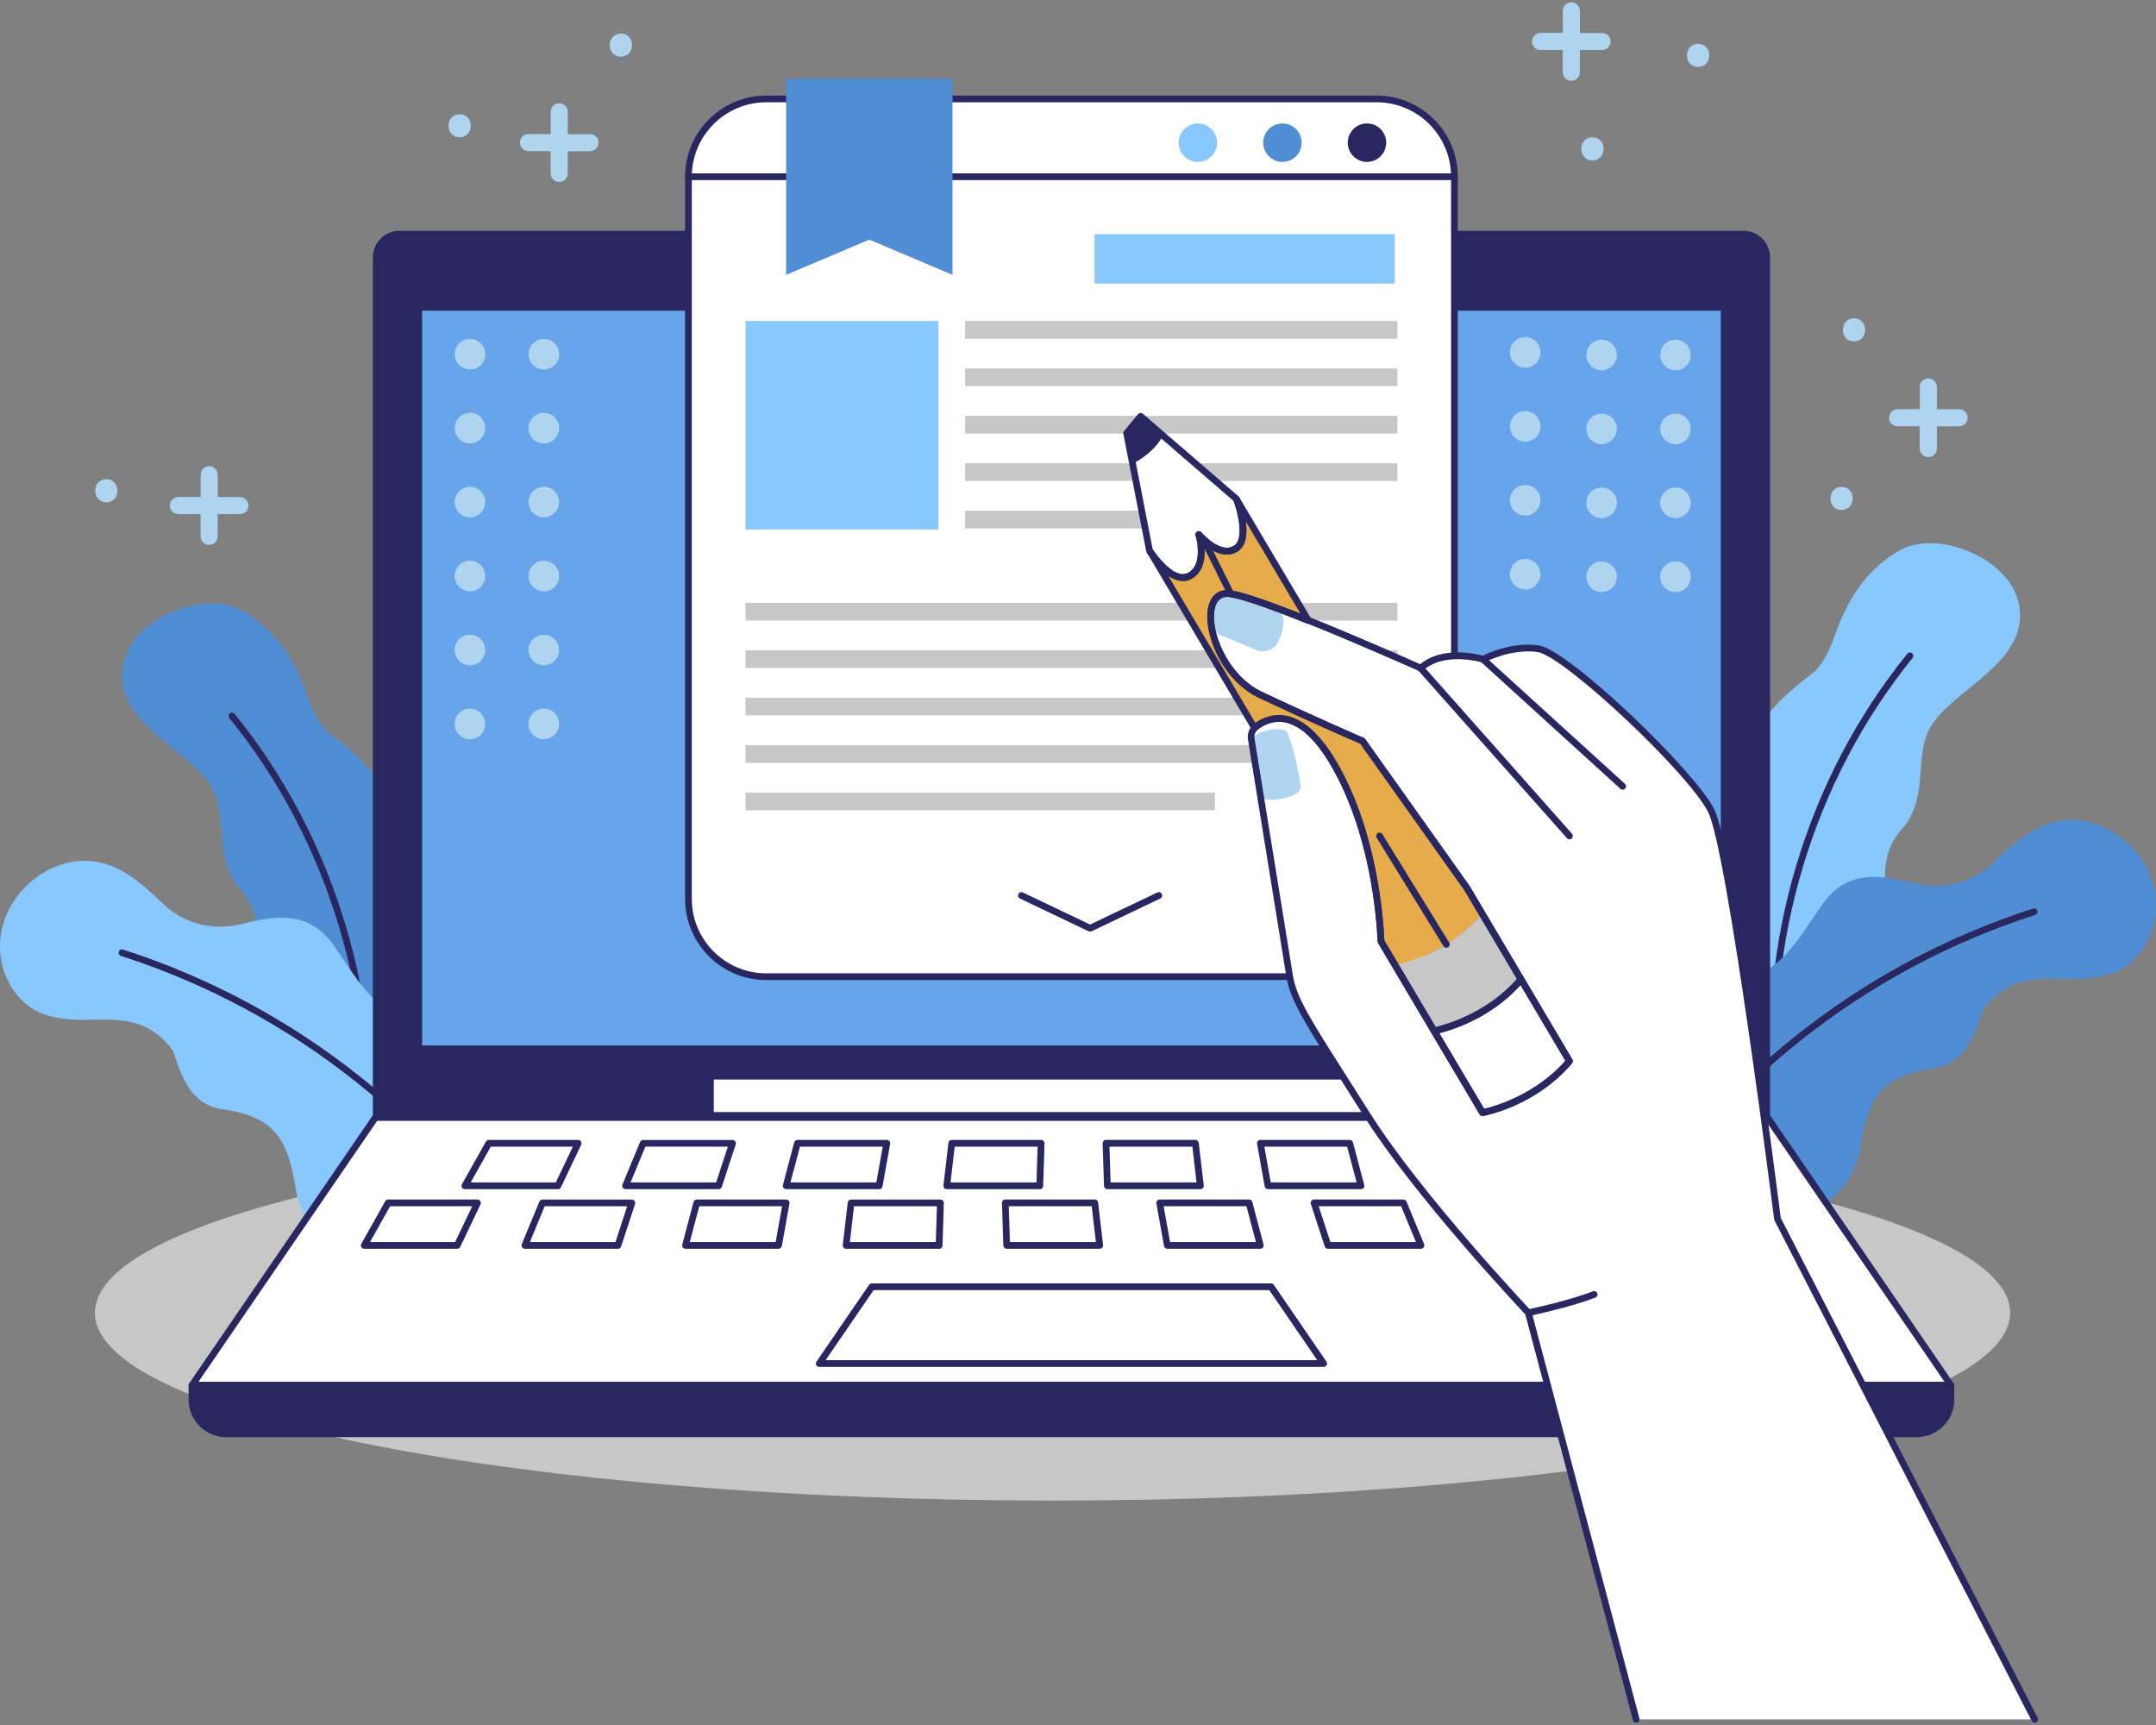 <svg width="480" height="384" viewBox="0 0 480 384" fill="none" xmlns="http://www.w3.org/2000/svg">
<rect x="0" y="0" width="480" height="384" fill="#808080" stroke="none"/>
<g clip-path="url(#clip0_49_1231)">
<path d="M234.332 334.042C352.077 334.042 447.528 315.326 447.528 292.239C447.528 269.152 352.077 250.437 234.332 250.437C116.587 250.437 21.136 269.152 21.136 292.239C21.136 315.326 116.587 334.042 234.332 334.042Z" fill="#C7C7C7"/>
<path d="M414.636 224.944C396.185 239.587 370.598 216.949 376.715 198.423C379.879 188.851 387.383 181.235 388.88 171.104C390.437 160.653 395.376 156.231 403.459 149.913C406.623 147.438 407.89 142.876 409.367 139.163C412.151 132.146 416.303 126.247 422.999 122.484C431.242 117.842 447.468 124.101 449.484 134.492C451.938 147.108 435.573 153.077 430.214 161.172C425.613 168.129 429.954 177.282 423.218 184.818C413.099 196.137 429.146 214.144 414.636 224.934V224.944Z" fill="#88C8FC"/>
<path d="M395.306 246.314C394.927 246.314 394.598 246.025 394.558 245.636C391.285 209.632 402.252 173.14 424.645 145.521C424.905 145.202 425.374 145.152 425.703 145.411C426.022 145.671 426.072 146.14 425.813 146.459C403.669 173.779 392.821 209.882 396.055 245.496C396.095 245.905 395.785 246.274 395.376 246.304C395.356 246.304 395.326 246.304 395.306 246.304V246.314Z" fill="#29275F"/>
<path d="M405.754 201.268C400.775 208.315 396.853 216.21 388.41 217.757C375.657 220.103 360.389 232.27 361.167 248.161C360.948 280.521 410.285 279.862 414.097 255.827C415.893 244.468 418.777 239.517 430.383 237.85C437.339 236.852 439.434 231.003 441.39 224.994C443.206 222.239 445.801 220.113 448.914 218.975C453.335 217.368 458.315 218.067 463.045 217.917C467.216 217.797 471.378 216.929 474.481 214.184C477.425 211.559 479.351 207.836 479.87 203.683C480.369 199.541 479.331 195.209 476.926 191.526C474.651 188.062 471.198 185.238 467.476 183.77C463.255 182.093 458.934 182.123 455.022 183.74C450.491 185.607 446.968 188.991 443.456 192.294C443.436 192.324 443.406 192.344 443.386 192.364C438.865 196.626 432.419 198.154 426.022 196.557C418.398 194.65 411.133 193.672 405.764 201.268H405.754Z" fill="#508DD2"/>
<path d="M360.569 277.506C360.439 277.506 360.309 277.477 360.189 277.397C359.83 277.187 359.72 276.728 359.93 276.369C380.896 241.054 413.818 214.743 452.617 202.266C453.006 202.136 453.435 202.356 453.555 202.745C453.685 203.134 453.465 203.564 453.076 203.683C414.626 216.04 382.004 242.122 361.217 277.117C361.078 277.357 360.828 277.487 360.569 277.487V277.506Z" fill="#29275F"/>
<path d="M62.25 238.329C80.702 252.972 106.289 230.334 100.171 211.808C97.008 202.236 89.504 194.62 88.007 184.489C86.45 174.038 81.51 169.617 73.427 163.298C70.264 160.823 68.996 156.261 67.519 152.548C64.735 145.531 60.584 139.632 53.888 135.869C45.645 131.228 29.419 137.486 27.403 147.877C24.948 160.493 41.314 166.462 46.673 174.557C51.273 181.514 46.932 190.668 53.668 198.204C63.787 209.523 47.741 227.529 62.25 238.319V238.329Z" fill="#508DD2"/>
<path d="M81.58 259.7C81.58 259.7 81.53 259.7 81.51 259.7C81.101 259.66 80.792 259.3 80.832 258.891C84.065 223.277 73.218 187.174 51.074 159.855C50.814 159.535 50.864 159.066 51.184 158.807C51.503 158.547 51.972 158.597 52.231 158.916C74.625 186.535 85.592 223.028 82.319 259.031C82.279 259.42 81.959 259.71 81.57 259.71L81.58 259.7Z" fill="#29275F"/>
<path d="M74.235 210.361C79.215 217.408 83.137 225.303 91.579 226.85C104.333 229.196 119.601 241.364 118.822 257.254C119.042 289.614 69.705 288.955 65.893 264.92C64.096 253.561 61.212 248.61 49.607 246.943C42.651 245.945 40.556 240.096 38.6 234.087C36.783 231.332 34.189 229.206 31.075 228.068C26.654 226.461 21.675 227.16 16.945 227.01C12.773 226.89 8.612 226.022 5.509 223.277C2.565 220.652 0.639 216.929 0.12 212.776C-0.379 208.634 0.649 204.302 3.064 200.619C5.339 197.155 8.792 194.331 12.514 192.863C16.735 191.187 21.056 191.216 24.968 192.833C29.498 194.7 33.021 198.084 36.534 201.388C36.554 201.418 36.584 201.438 36.604 201.457C41.124 205.72 47.571 207.247 53.968 205.65C61.592 203.743 68.856 202.765 74.235 210.361Z" fill="#88C8FC"/>
<path d="M119.431 286.6C119.172 286.6 118.922 286.47 118.782 286.23C98.006 251.235 65.384 225.154 26.924 212.796C26.535 212.667 26.315 212.247 26.445 211.858C26.575 211.469 26.994 211.249 27.383 211.379C66.182 223.856 99.103 250.167 120.07 285.482C120.279 285.841 120.16 286.3 119.81 286.51C119.691 286.58 119.561 286.62 119.431 286.62V286.6Z" fill="#29275F"/>
<path d="M426.741 319.169H50.345C46.144 319.169 42.741 315.766 42.741 311.563V308.359H434.345V311.563C434.345 315.766 430.942 319.169 426.741 319.169Z" fill="#29275F"/>
<path d="M393.49 248.73H83.596L42.741 308.369H434.345L393.49 248.73Z" fill="white"/>
<path d="M388.151 52.124H88.935C86.071 52.124 83.755 54.44 83.755 57.305V248.73H393.33V57.305C393.33 54.44 391.015 52.124 388.151 52.124Z" fill="#29275F"/>
<path d="M383.86 68.414H93.226V233.478H383.86V68.414Z" fill="#67A4E9"/>
<path d="M426.741 319.918H50.345C45.735 319.918 41.992 316.175 41.992 311.563V308.359C41.992 307.95 42.332 307.611 42.741 307.611H434.345C434.754 307.611 435.093 307.95 435.093 308.359V311.563C435.093 316.175 431.351 319.918 426.741 319.918ZM43.489 309.108V311.563C43.489 315.346 46.563 318.421 50.345 318.421H426.741C430.523 318.421 433.597 315.346 433.597 311.563V309.108H43.489Z" fill="#29275F"/>
<path d="M434.345 309.118H42.741C42.462 309.118 42.212 308.968 42.082 308.719C41.953 308.469 41.973 308.18 42.122 307.95L82.977 248.311C83.117 248.111 83.346 247.981 83.596 247.981H393.49C393.74 247.981 393.969 248.101 394.109 248.311L434.964 307.95C435.124 308.18 435.134 308.479 435.004 308.719C434.874 308.968 434.625 309.118 434.345 309.118ZM44.168 307.621H432.928L393.101 249.478H83.995L44.168 307.621Z" fill="#29275F"/>
<path d="M393.331 249.478H83.755C83.346 249.478 83.007 249.139 83.007 248.73V57.305C83.007 54.041 85.662 51.376 88.935 51.376H388.151C391.425 51.376 394.079 54.031 394.079 57.305V248.73C394.079 249.139 393.74 249.478 393.331 249.478ZM84.494 247.981H392.582V57.305C392.582 54.859 390.596 52.873 388.151 52.873H88.935C86.49 52.873 84.504 54.859 84.504 57.305V247.981H84.494Z" fill="#29275F"/>
<path d="M383.86 234.227H93.226C92.817 234.227 92.477 233.887 92.477 233.478V68.414C92.477 68.005 92.817 67.665 93.226 67.665H383.86C384.269 67.665 384.609 68.005 384.609 68.414V233.478C384.609 233.887 384.269 234.227 383.86 234.227ZM93.974 232.729H383.112V69.163H93.974V232.729Z" fill="#29275F"/>
<path d="M318.157 240.315H158.919V247.552H318.157V240.315Z" fill="white"/>
<path d="M225.041 60.09C225.041 62.785 222.856 64.971 220.161 64.971C217.467 64.971 215.281 62.785 215.281 60.09C215.281 57.395 217.467 55.209 220.161 55.209C222.856 55.209 225.041 57.395 225.041 60.09Z" fill="#67A4E9"/>
<path d="M294.696 304.287H182.39C182.111 304.287 181.861 304.137 181.731 303.888C181.602 303.638 181.622 303.349 181.771 303.119L193.487 286.021C193.627 285.821 193.856 285.691 194.106 285.691H282.98C283.23 285.691 283.459 285.811 283.599 286.021L295.315 303.119C295.474 303.349 295.484 303.648 295.355 303.888C295.225 304.137 294.975 304.287 294.696 304.287ZM183.807 302.79H293.269L282.581 287.189H194.495L183.807 302.79Z" fill="#29275F"/>
<path d="M124.211 264.72H103.504C103.235 264.72 102.995 264.58 102.856 264.351C102.726 264.121 102.716 263.842 102.856 263.602L108.175 254.14C108.304 253.9 108.554 253.76 108.823 253.76H128.722C128.981 253.76 129.221 253.89 129.351 254.11C129.49 254.329 129.5 254.599 129.39 254.829L124.89 264.291C124.77 264.55 124.501 264.72 124.211 264.72ZM104.782 263.223H123.742L127.534 255.258H109.262L104.792 263.223H104.782Z" fill="#29275F"/>
<path d="M159.977 264.72H139.27C139.02 264.72 138.791 264.6 138.651 264.391C138.511 264.181 138.481 263.922 138.581 263.692L142.493 254.23C142.613 253.95 142.882 253.77 143.182 253.77H163.08C163.32 253.77 163.549 253.89 163.689 254.08C163.829 254.28 163.869 254.529 163.799 254.749L160.695 264.211C160.595 264.521 160.306 264.73 159.987 264.73L159.977 264.72ZM140.387 263.223H159.438L162.042 255.258H143.681L140.387 263.223Z" fill="#29275F"/>
<path d="M195.732 264.72H175.025C174.796 264.72 174.576 264.61 174.437 264.431C174.297 264.251 174.247 264.011 174.307 263.782L176.812 254.319C176.901 253.99 177.191 253.76 177.54 253.76H197.439C197.658 253.76 197.868 253.86 198.017 254.03C198.157 254.2 198.217 254.429 198.177 254.639L196.481 264.101C196.421 264.461 196.111 264.72 195.742 264.72H195.732ZM175.993 263.223H195.104L196.531 255.258H178.099L175.983 263.223H175.993Z" fill="#29275F"/>
<path d="M231.488 264.72H210.781C210.571 264.72 210.362 264.63 210.222 264.471C210.082 264.311 210.013 264.101 210.042 263.882L211.15 254.419C211.19 254.04 211.509 253.76 211.899 253.76H231.797C231.997 253.76 232.196 253.84 232.336 253.99C232.476 254.14 232.556 254.329 232.546 254.539L232.246 264.001C232.236 264.411 231.907 264.73 231.498 264.73L231.488 264.72ZM211.619 263.223H230.759L231.009 255.258H212.547L211.619 263.223Z" fill="#29275F"/>
<path d="M267.243 264.72H246.536C246.127 264.72 245.798 264.401 245.788 263.992L245.489 254.529C245.489 254.329 245.558 254.13 245.698 253.98C245.838 253.83 246.027 253.75 246.237 253.75H266.136C266.515 253.75 266.834 254.04 266.884 254.409L267.992 263.872C268.012 264.081 267.952 264.301 267.812 264.461C267.672 264.62 267.463 264.71 267.253 264.71L267.243 264.72ZM247.255 263.223H266.395L265.467 255.258H247.005L247.255 263.223Z" fill="#29275F"/>
<path d="M303.009 264.72H282.302C281.943 264.72 281.633 264.461 281.564 264.101L279.867 254.639C279.827 254.419 279.887 254.2 280.027 254.03C280.166 253.86 280.376 253.76 280.606 253.76H300.504C300.843 253.76 301.143 253.99 301.223 254.319L303.727 263.782C303.787 264.011 303.737 264.251 303.598 264.431C303.458 264.61 303.238 264.72 303.009 264.72ZM282.921 263.223H302.031L299.915 255.258H281.484L282.911 263.223H282.921Z" fill="#29275F"/>
<path d="M338.764 264.72H318.057C317.738 264.72 317.449 264.511 317.349 264.201L314.245 254.739C314.175 254.509 314.205 254.26 314.355 254.07C314.495 253.88 314.724 253.76 314.964 253.76H334.862C335.162 253.76 335.441 253.94 335.551 254.22L339.463 263.682C339.563 263.912 339.533 264.181 339.393 264.381C339.253 264.59 339.024 264.71 338.774 264.71L338.764 264.72ZM318.596 263.223H337.647L334.353 255.258H315.992L318.596 263.223Z" fill="#29275F"/>
<path d="M374.52 264.72H353.813C353.524 264.72 353.264 264.55 353.134 264.291L348.634 254.828C348.524 254.599 348.544 254.319 348.674 254.11C348.813 253.89 349.053 253.76 349.302 253.76H369.201C369.47 253.76 369.72 253.91 369.85 254.14L375.168 263.602C375.298 263.832 375.298 264.121 375.168 264.351C375.039 264.58 374.789 264.72 374.52 264.72ZM354.282 263.223H373.242L368.772 255.258H350.5L354.292 263.223H354.282Z" fill="#29275F"/>
<path d="M101.798 277.986H81.091C80.822 277.986 80.582 277.846 80.442 277.616C80.313 277.387 80.303 277.107 80.442 276.868L85.761 267.405C85.891 267.166 86.141 267.026 86.41 267.026H106.308C106.568 267.026 106.807 267.156 106.937 267.375C107.077 267.595 107.087 267.864 106.977 268.094L102.476 277.556C102.357 277.816 102.087 277.986 101.798 277.986ZM82.368 276.488H101.329L105.121 268.523H86.849L82.378 276.488H82.368Z" fill="#29275F"/>
<path d="M137.563 277.986H116.857C116.607 277.986 116.378 277.866 116.238 277.656C116.098 277.447 116.078 277.187 116.168 276.957L120.08 267.495C120.2 267.216 120.469 267.036 120.768 267.036H140.667C140.906 267.036 141.136 267.156 141.276 267.345C141.415 267.545 141.455 267.794 141.385 268.014L138.282 277.477C138.182 277.786 137.893 277.996 137.573 277.996L137.563 277.986ZM117.974 276.488H137.025L139.629 268.523H121.267L117.974 276.488Z" fill="#29275F"/>
<path d="M173.319 277.986H152.612C152.383 277.986 152.163 277.876 152.023 277.696C151.884 277.516 151.834 277.277 151.894 277.047L154.398 267.585C154.488 267.255 154.778 267.026 155.127 267.026H175.025C175.245 267.026 175.454 267.126 175.604 267.295C175.744 267.465 175.804 267.695 175.764 267.904L174.067 277.367C174.007 277.726 173.698 277.986 173.329 277.986H173.319ZM153.58 276.488H172.69L174.117 268.523H155.686L153.57 276.488H153.58Z" fill="#29275F"/>
<path d="M209.074 277.986H188.368C188.158 277.986 187.948 277.896 187.809 277.736C187.669 277.576 187.599 277.367 187.629 277.157L188.737 267.695C188.777 267.315 189.096 267.036 189.485 267.036H209.384C209.583 267.036 209.783 267.116 209.923 267.265C210.062 267.415 210.142 267.605 210.132 267.814L209.833 277.277C209.823 277.686 209.494 278.006 209.084 278.006L209.074 277.986ZM189.206 276.488H208.346L208.595 268.523H190.134L189.206 276.488Z" fill="#29275F"/>
<path d="M244.83 277.986H224.123C223.714 277.986 223.385 277.666 223.375 277.257L223.075 267.794C223.075 267.595 223.145 267.395 223.285 267.245C223.424 267.096 223.624 267.016 223.824 267.016H243.722C244.101 267.016 244.421 267.305 244.471 267.675L245.578 277.137C245.598 277.347 245.538 277.566 245.399 277.726C245.259 277.886 245.049 277.976 244.84 277.976L244.83 277.986ZM224.842 276.488H243.982L243.054 268.523H224.592L224.842 276.488Z" fill="#29275F"/>
<path d="M280.595 277.986H259.888C259.529 277.986 259.22 277.726 259.15 277.367L257.454 267.904C257.414 267.685 257.474 267.465 257.613 267.295C257.753 267.126 257.963 267.026 258.192 267.026H278.091C278.43 267.026 278.729 267.255 278.809 267.585L281.314 277.047C281.374 277.267 281.324 277.506 281.184 277.696C281.044 277.876 280.825 277.986 280.595 277.986ZM260.507 276.488H279.617L277.502 268.523H259.07L260.497 276.488H260.507Z" fill="#29275F"/>
<path d="M316.351 277.986H295.644C295.324 277.986 295.035 277.776 294.935 277.467L291.832 268.004C291.762 267.775 291.792 267.525 291.942 267.335C292.081 267.146 292.311 267.026 292.55 267.026H312.449C312.748 267.026 313.028 267.206 313.137 267.485L317.049 276.947C317.149 277.177 317.119 277.447 316.979 277.646C316.84 277.856 316.61 277.976 316.361 277.976L316.351 277.986ZM296.183 276.488H315.233L311.94 268.523H293.578L296.193 276.488H296.183Z" fill="#29275F"/>
<path d="M352.106 277.986H331.399C331.11 277.986 330.851 277.816 330.721 277.556L326.22 268.094C326.11 267.864 326.13 267.595 326.26 267.375C326.4 267.156 326.639 267.026 326.889 267.026H346.787C347.057 267.026 347.306 267.176 347.436 267.405L352.745 276.868C352.875 277.097 352.875 277.387 352.745 277.616C352.615 277.846 352.366 277.986 352.096 277.986H352.106ZM331.868 276.488H350.829L346.358 268.523H328.086L331.878 276.488H331.868Z" fill="#29275F"/>
<path d="M387.134 277.986H366.427C366.137 277.986 365.878 277.816 365.748 277.556L361.248 268.094C361.138 267.864 361.158 267.595 361.287 267.375C361.427 267.156 361.667 267.026 361.916 267.026H381.815C382.084 267.026 382.334 267.176 382.463 267.405L387.782 276.868C387.912 277.097 387.912 277.387 387.782 277.616C387.653 277.846 387.403 277.986 387.134 277.986ZM366.896 276.488H385.856L381.386 268.523H363.114L366.906 276.488H366.896Z" fill="#29275F"/>
<path d="M306.502 22.02H170.585C161.022 22.02 153.271 29.774 153.271 39.338V200.1C153.271 209.664 161.022 217.418 170.585 217.418H306.502C316.064 217.418 323.815 209.664 323.815 200.1V39.338C323.815 29.774 316.064 22.02 306.502 22.02Z" fill="white"/>
<path d="M270.975 31.762C270.975 34.128 269.059 36.044 266.694 36.044C264.329 36.044 262.413 34.128 262.413 31.762C262.413 29.396 264.329 27.48 266.694 27.48C269.059 27.48 270.975 29.396 270.975 31.762Z" fill="#88C8FC"/>
<path d="M289.796 31.762C289.796 34.128 287.88 36.044 285.515 36.044C283.15 36.044 281.234 34.128 281.234 31.762C281.234 29.396 283.15 27.48 285.515 27.48C287.88 27.48 289.796 29.396 289.796 31.762Z" fill="#508DD2"/>
<path d="M308.617 31.762C308.617 34.128 306.701 36.044 304.336 36.044C301.971 36.044 300.055 34.128 300.055 31.762C300.055 29.396 301.971 27.48 304.336 27.48C306.701 27.48 308.617 29.396 308.617 31.762Z" fill="#29275F"/>
<path d="M306.501 218.167H170.585C160.625 218.167 152.522 210.062 152.522 200.1V39.338C152.522 29.377 160.625 21.271 170.585 21.271H306.491C316.451 21.271 324.554 29.377 324.554 39.338V200.1C324.554 210.062 316.451 218.167 306.491 218.167H306.501ZM170.585 22.769C161.444 22.769 154.019 30.205 154.019 39.338V200.1C154.019 209.243 161.454 216.669 170.585 216.669H306.491C315.632 216.669 323.057 209.233 323.057 200.1V39.338C323.057 30.195 315.622 22.769 306.491 22.769H170.585Z" fill="#29275F"/>
<path d="M323.815 40.087H153.271C152.862 40.087 152.522 39.747 152.522 39.338C152.522 38.929 152.862 38.589 153.271 38.589H323.815C324.225 38.589 324.564 38.929 324.564 39.338C324.564 39.747 324.225 40.087 323.815 40.087Z" fill="#29275F"/>
<path d="M212.058 61.188L193.537 53.342L175.015 61.188V17.498H212.058V61.188Z" fill="#508DD2"/>
<path d="M208.935 71.458H165.974V117.872H208.935V71.458Z" fill="#88C8FC"/>
<path d="M311.112 71.458H214.862V75.401H311.112V71.458Z" fill="#C7C7C7"/>
<path d="M311.112 82.019H214.862V85.962H311.112V82.019Z" fill="#C7C7C7"/>
<path d="M311.112 92.569H214.862V96.512H311.112V92.569Z" fill="#C7C7C7"/>
<path d="M311.112 103.13H214.862V107.072H311.112V103.13Z" fill="#C7C7C7"/>
<path d="M270.486 113.69H214.862V117.633H270.486V113.69Z" fill="#C7C7C7"/>
<path d="M311.122 134.192H165.974V138.135H311.122V134.192Z" fill="#C7C7C7"/>
<path d="M311.122 144.753H165.974V148.695H311.122V144.753Z" fill="#C7C7C7"/>
<path d="M311.122 155.313H165.974V159.256H311.122V155.313Z" fill="#C7C7C7"/>
<path d="M311.122 165.873H165.974V169.816H311.122V165.873Z" fill="#C7C7C7"/>
<path d="M270.496 176.434H165.974V180.377H270.496V176.434Z" fill="#C7C7C7"/>
<path d="M310.523 52.124H243.692V63.144H310.523V52.124Z" fill="#88C8FC"/>
<path d="M242.684 207.386C242.574 207.386 242.465 207.366 242.365 207.317L227.077 200.02C226.708 199.84 226.548 199.391 226.727 199.022C226.907 198.653 227.356 198.493 227.725 198.673L242.694 205.809L257.663 198.673C258.042 198.493 258.481 198.653 258.661 199.022C258.841 199.391 258.681 199.84 258.312 200.02L243.024 207.317C242.924 207.366 242.814 207.386 242.704 207.386H242.684Z" fill="#29275F"/>
<path d="M452.996 382.751H364.281L340.271 292.239C340.271 292.239 315.862 266.447 304.256 248.001C292.63 229.535 288.14 223.407 287.142 217.378C286.264 211.988 279.927 172.86 278.58 164.536C278.42 163.638 278.709 162.719 279.328 162.07C279.428 161.941 279.548 161.841 279.687 161.731C282.482 159.615 289.297 156.81 297.051 170.175C305.973 185.587 307.27 205.031 307.469 209.552L310.633 214.893L319.275 229.476L330.082 247.692C330.082 247.692 341.578 245.566 349.442 236.213L338.654 217.997L330.013 203.414L326.62 197.674L326.58 197.625L303.368 164.955C303.368 164.955 291.942 160.004 280.685 154.694C269.429 149.384 265.826 130.918 274.029 132.176C277.143 132.655 284.008 135.17 291.323 138.115C303.238 142.886 316.341 148.755 316.341 148.755C321.47 144.074 330.202 146.769 330.202 146.769C330.202 146.769 336.329 143.525 342.457 144.423C348.574 145.331 376.585 171.713 380.986 180.446C385.407 189.18 395.756 271.348 395.756 271.348L453.016 382.751H452.996Z" fill="white"/>
<path d="M285.745 138.903C285.555 140.321 285.156 141.978 284.278 143.345C283.32 144.832 281.414 145.391 279.787 144.713L271.854 141.449C270.317 140.81 269.389 139.233 269.579 137.596C269.728 136.278 270.098 134.761 270.926 133.503C271.844 132.096 273.62 131.537 275.207 132.096L283.3 134.921C284.957 135.5 285.974 137.167 285.745 138.903Z" fill="#AFD4EF"/>
<path d="M289.058 176.264C286.942 177.991 283.659 178.091 281.913 178.011C281.224 177.981 280.665 177.472 280.546 176.793L278.69 165.334C278.61 164.805 278.819 164.266 279.238 163.937C281.454 162.22 284.138 162.22 285.455 162.36C285.964 162.41 286.423 162.709 286.643 163.178C288.07 166.243 289.218 172.711 289.577 174.907C289.657 175.426 289.457 175.945 289.058 176.274V176.264Z" fill="#AFD4EF"/>
<path d="M329.993 203.424C322.119 212.776 310.623 214.903 310.623 214.903L307.46 209.562C307.27 205.041 305.973 185.587 297.041 170.185C289.297 156.81 282.482 159.625 279.678 161.741C279.538 161.841 279.418 161.951 279.318 162.08L256.077 122.833C256.466 123.402 257.484 124.859 258.821 126.147L259.04 126.367C259.42 126.716 259.809 127.055 260.218 127.335C260.338 127.435 260.468 127.515 260.597 127.604C260.827 127.764 261.066 127.904 261.306 128.024C261.475 128.113 261.645 128.193 261.815 128.253C261.984 128.313 262.154 128.383 262.334 128.433C262.493 128.473 262.653 128.513 262.823 128.533H262.853C263.022 128.563 263.192 128.573 263.362 128.573C263.91 128.573 264.459 128.433 264.998 128.123C267.084 126.896 267.513 124.49 267.433 122.464C267.433 122.404 267.433 122.334 267.423 122.274C267.413 121.895 267.383 121.546 267.333 121.226C267.333 121.166 267.323 121.106 267.323 121.057C267.293 120.897 267.273 120.757 267.263 120.627C267.253 120.617 267.253 120.597 267.253 120.597C267.114 119.729 266.914 119.12 266.894 119C266.924 119.03 266.974 119.08 267.034 119.16C267.074 119.2 267.114 119.24 267.154 119.29C267.203 119.34 267.253 119.41 267.313 119.459C267.503 119.649 267.752 119.889 268.042 120.148C268.162 120.278 268.291 120.378 268.421 120.488C268.581 120.617 268.73 120.757 268.9 120.877C268.94 120.917 268.99 120.957 269.03 120.977C269.219 121.136 269.419 121.276 269.628 121.406C269.678 121.446 269.728 121.486 269.788 121.526C270.127 121.735 270.487 121.945 270.846 122.105C271.036 122.194 271.225 122.284 271.415 122.354C271.604 122.434 271.804 122.484 271.994 122.534C272.173 122.594 272.373 122.634 272.562 122.654C273.091 122.733 273.61 122.713 274.129 122.574C274.289 122.534 274.438 122.484 274.598 122.414C274.758 122.354 274.917 122.254 275.077 122.164C275.506 121.905 275.826 121.566 276.075 121.156C276.135 121.067 276.195 120.977 276.245 120.867C276.334 120.657 276.414 120.468 276.474 120.258C276.504 120.208 276.514 120.168 276.514 120.118C276.574 119.949 276.614 119.769 276.644 119.589C276.684 119.38 276.704 119.17 276.724 118.97C276.734 118.94 276.734 118.911 276.734 118.871C276.774 118.431 276.774 117.972 276.744 117.493C276.734 117.313 276.714 117.134 276.704 116.964C276.654 116.385 276.574 115.796 276.454 115.237C276.424 115.048 276.394 114.858 276.334 114.678C276.285 114.419 276.235 114.159 276.165 113.91C276.105 113.65 276.035 113.401 275.975 113.171C275.676 112.093 275.396 111.315 275.317 111.125L291.313 138.115C283.989 135.17 277.123 132.655 274.019 132.176C265.816 130.918 269.419 149.384 280.675 154.694C291.932 160.004 303.358 164.955 303.358 164.955L326.57 197.625L326.61 197.674L330.003 203.414L329.993 203.424Z" fill="#E6AC4B"/>
<path d="M338.635 217.997C330.761 227.369 319.265 229.476 319.265 229.476L310.623 214.893C310.623 214.893 322.119 212.766 329.993 203.414L338.635 217.997Z" fill="#C7C7C7"/>
<path d="M349.422 236.213C341.558 245.566 330.062 247.692 330.062 247.692L319.255 229.476C319.255 229.476 330.751 227.359 338.625 217.997L349.412 236.213H349.422Z" fill="white"/>
<path d="M276.724 117.473C276.753 117.952 276.753 118.401 276.714 118.851C276.714 118.891 276.714 118.93 276.704 118.95C276.694 119.16 276.664 119.37 276.624 119.569C276.614 119.619 276.594 119.689 276.584 119.739C276.574 119.799 276.574 119.859 276.544 119.909C276.534 119.969 276.514 120.038 276.494 120.098C276.484 120.148 276.464 120.188 276.454 120.238C276.394 120.448 276.314 120.637 276.225 120.837C276.175 120.957 276.125 121.047 276.055 121.136C275.805 121.556 275.486 121.885 275.057 122.144C274.897 122.234 274.738 122.324 274.578 122.394C274.418 122.454 274.269 122.514 274.109 122.554C273.59 122.693 273.071 122.713 272.542 122.634C272.363 122.604 272.163 122.574 271.973 122.514C271.784 122.464 271.584 122.414 271.395 122.334C271.205 122.274 271.015 122.174 270.826 122.085C270.467 121.915 270.097 121.705 269.768 121.506C269.718 121.466 269.668 121.426 269.608 121.386C269.399 121.256 269.209 121.116 269.01 120.957C268.97 120.927 268.92 120.897 268.88 120.857C268.71 120.737 268.561 120.597 268.401 120.468C268.271 120.368 268.141 120.248 268.022 120.128C267.732 119.869 267.493 119.639 267.293 119.439C267.243 119.38 267.193 119.31 267.134 119.27C267.094 119.22 267.054 119.18 267.014 119.14C266.944 119.06 266.894 119.01 266.874 118.98C266.904 119.1 267.094 119.709 267.233 120.577C267.233 120.577 267.233 120.587 267.243 120.607C267.253 120.737 267.283 120.877 267.303 121.037C267.303 121.086 267.313 121.136 267.313 121.206C267.363 121.526 267.393 121.885 267.403 122.254C267.413 122.314 267.413 122.384 267.413 122.444C267.493 124.48 267.064 126.876 264.978 128.103C264.449 128.413 263.89 128.553 263.341 128.553C263.172 128.553 263.002 128.543 262.832 128.513H262.803C262.633 128.483 262.463 128.453 262.314 128.413C262.134 128.363 261.964 128.293 261.795 128.233C261.625 128.173 261.455 128.093 261.286 128.004C261.036 127.884 260.807 127.744 260.577 127.584C260.447 127.495 260.318 127.415 260.198 127.315C259.779 127.025 259.4 126.696 259.02 126.347L258.801 126.127C257.464 124.829 256.446 123.382 256.057 122.813C255.957 122.644 255.887 122.554 255.887 122.554L252.135 103.259C254.26 102.102 257.394 99.986 258.871 96.931L275.257 111.065C275.257 111.065 275.257 111.075 275.267 111.105C275.346 111.295 275.626 112.073 275.925 113.151C275.985 113.381 276.055 113.63 276.115 113.89C276.175 114.139 276.235 114.399 276.284 114.658C276.334 114.838 276.374 115.018 276.404 115.217C276.524 115.776 276.594 116.355 276.654 116.944C276.664 117.124 276.684 117.303 276.694 117.473H276.724Z" fill="white"/>
<path d="M258.891 96.941C257.414 99.986 254.28 102.112 252.155 103.27L250.818 96.402L253.931 92.659L258.891 96.951V96.941Z" fill="#29275F"/>
<path d="M364.271 383.5C363.942 383.5 363.642 383.28 363.553 382.941L339.593 292.608C337.637 290.532 314.694 265.998 303.618 248.39C301.602 245.186 299.795 242.342 298.189 239.816C290.455 227.649 287.252 222.618 286.403 217.488C285.525 212.098 279.188 172.97 277.841 164.636C277.652 163.518 278.001 162.36 278.789 161.531C278.889 161.402 279.049 161.252 279.248 161.102C280.775 159.954 283.27 158.707 286.423 159.346C290.345 160.144 294.137 163.648 297.69 169.786C306.422 184.858 307.939 203.623 308.198 209.323L330.432 246.833C332.667 246.304 341.858 243.739 348.504 236.123L325.951 198.044L302.849 165.544C301.302 164.875 290.684 160.234 280.336 155.353C271.584 151.221 267.513 139.902 269.139 134.581C269.868 132.196 271.684 131.038 274.109 131.417C276.883 131.846 282.761 133.853 291.573 137.396C302.161 141.628 313.806 146.789 316.181 147.857C321.091 143.804 328.506 145.521 330.102 145.95C331.39 145.322 336.908 142.846 342.536 143.665C349.352 144.673 377.364 171.633 381.625 180.097C386.006 188.751 395.835 266.227 396.454 271.118L453.655 382.402C453.845 382.771 453.695 383.22 453.336 383.41C452.966 383.6 452.517 383.45 452.328 383.091L395.067 271.687C395.027 271.607 394.997 271.528 394.987 271.438C394.887 270.619 384.599 189.3 380.288 180.776C375.857 171.992 348.175 146.02 342.317 145.152C336.499 144.303 330.581 147.388 330.521 147.418C330.342 147.507 330.142 147.527 329.953 147.468C329.873 147.438 321.56 144.962 316.81 149.284C316.59 149.484 316.271 149.534 316.002 149.414C315.872 149.354 302.779 143.495 291.014 138.784C282.432 135.34 276.504 133.294 273.879 132.895C272.193 132.635 271.075 133.344 270.566 135.021C269.079 139.882 273.151 150.312 280.975 154.005C292.092 159.256 303.528 164.206 303.637 164.256C303.767 164.306 303.867 164.396 303.947 164.506L327.158 197.175C327.158 197.175 327.218 197.265 327.228 197.275L350.051 235.814C350.21 236.083 350.181 236.433 349.981 236.672C342.037 246.125 330.671 248.321 330.192 248.41C329.883 248.47 329.573 248.331 329.414 248.061L306.801 209.922C306.741 209.812 306.701 209.692 306.701 209.572C306.472 204.192 305.045 185.487 296.383 170.535C293.05 164.785 289.597 161.511 286.114 160.813C283.509 160.284 281.414 161.332 280.126 162.31C280.017 162.39 279.947 162.45 279.897 162.52C279.398 163.049 279.188 163.727 279.298 164.386C280.645 172.731 286.982 211.848 287.86 217.238C288.659 222.069 291.812 227.02 299.436 239.008C301.043 241.533 302.849 244.378 304.875 247.582C316.311 265.758 340.561 291.451 340.8 291.71C340.89 291.8 340.95 291.91 340.98 292.03L364.99 382.542C365.099 382.941 364.86 383.35 364.461 383.46C364.401 383.48 364.331 383.49 364.271 383.49V383.5Z" fill="#29275F"/>
<path d="M319.265 230.224C319.006 230.224 318.756 230.084 318.616 229.855L306.811 209.932C306.751 209.822 306.711 209.702 306.711 209.582C306.482 204.202 305.055 185.497 296.393 170.545C293.06 164.795 289.607 161.522 286.124 160.823C283.52 160.294 281.424 161.342 280.137 162.32C280.027 162.4 279.957 162.46 279.907 162.53C279.747 162.719 279.508 162.819 279.268 162.809C279.019 162.789 278.799 162.659 278.68 162.44L255.438 123.193C255.229 122.843 255.338 122.394 255.678 122.174C256.017 121.955 256.466 122.055 256.695 122.384C257.165 123.073 258.132 124.41 259.34 125.588L259.569 125.818C259.979 126.197 260.318 126.476 260.647 126.706C260.777 126.816 260.847 126.856 260.907 126.906L261.026 126.986C261.216 127.115 261.416 127.235 261.635 127.335C261.805 127.425 261.945 127.495 262.094 127.545C262.244 127.604 262.394 127.664 262.553 127.704C262.653 127.724 262.783 127.764 262.913 127.784C262.932 127.784 262.962 127.784 262.972 127.784C263.541 127.874 264.1 127.764 264.619 127.465C266.086 126.596 266.774 124.919 266.685 122.474C266.685 122.434 266.675 122.314 266.675 122.274C266.665 121.935 266.645 121.616 266.595 121.316C266.595 121.276 266.595 121.236 266.595 121.196C266.595 121.166 266.595 121.136 266.595 121.116C266.575 120.977 266.555 120.867 266.545 120.777C266.545 120.757 266.535 120.727 266.525 120.707C266.415 120.058 266.285 119.569 266.216 119.33C266.196 119.24 266.176 119.18 266.166 119.15C266.096 118.821 266.246 118.491 266.545 118.332C266.834 118.172 267.204 118.232 267.433 118.461C267.473 118.501 267.533 118.571 267.613 118.661C267.623 118.671 267.663 118.701 267.693 118.751C267.772 118.831 267.842 118.911 267.892 118.97C268.022 119.1 268.261 119.32 268.531 119.569C268.671 119.719 268.77 119.799 268.87 119.879L269.01 119.999C269.11 120.078 269.199 120.168 269.299 120.238C269.339 120.268 269.369 120.288 269.399 120.328C269.639 120.518 269.808 120.637 269.988 120.757L270.197 120.907C270.517 121.096 270.836 121.276 271.125 121.406L271.225 121.446C271.355 121.506 271.485 121.576 271.624 121.616C271.824 121.695 271.994 121.735 272.153 121.785C272.343 121.845 272.463 121.875 272.592 121.885C273.111 121.955 273.52 121.935 273.91 121.835C274.049 121.805 274.169 121.765 274.289 121.715C274.419 121.665 274.548 121.586 274.678 121.516C274.977 121.336 275.217 121.086 275.407 120.767C275.456 120.687 275.486 120.637 275.516 120.587C275.516 120.567 275.526 120.547 275.536 120.538C275.616 120.378 275.676 120.208 275.736 120.038C275.736 120.018 275.786 119.859 275.796 119.849C275.796 119.809 275.816 119.749 275.836 119.699C275.836 119.669 275.846 119.619 275.846 119.619L275.866 119.519L275.885 119.42C275.915 119.28 275.935 119.1 275.945 118.93C275.945 118.891 275.945 118.851 275.965 118.811C275.995 118.382 275.995 117.992 275.965 117.543L275.925 117.024C275.876 116.435 275.796 115.886 275.696 115.397C275.666 115.187 275.636 115.038 275.596 114.888C275.536 114.589 275.486 114.339 275.426 114.109C275.357 113.85 275.297 113.61 275.237 113.381C274.957 112.353 274.678 111.594 274.598 111.414C274.449 111.055 274.608 110.636 274.957 110.466C275.307 110.296 275.736 110.416 275.935 110.756L291.932 137.746C292.092 138.025 292.062 138.374 291.852 138.614C291.643 138.854 291.303 138.943 291.004 138.824C282.422 135.38 276.504 133.344 273.87 132.935C272.183 132.675 271.066 133.384 270.557 135.061C269.07 139.922 273.141 150.352 280.965 154.045C292.082 159.296 303.518 164.246 303.628 164.296C303.757 164.346 303.857 164.436 303.937 164.546L327.149 197.215C327.149 197.215 327.209 197.305 327.219 197.315L339.253 217.638C339.413 217.907 339.383 218.256 339.184 218.506C331.22 227.968 319.854 230.154 319.375 230.244C319.325 230.244 319.285 230.254 319.235 230.254L319.265 230.224ZM308.198 209.343L319.634 228.637C321.87 228.108 331.061 225.553 337.717 217.927L325.951 198.074L302.849 165.574C301.303 164.905 290.685 160.264 280.336 155.383C271.584 151.251 267.513 139.932 269.14 134.611C269.868 132.226 271.684 131.068 274.109 131.447C276.664 131.847 281.853 133.573 289.527 136.608L277.323 116.026C277.362 116.295 277.392 116.595 277.422 116.894L277.462 117.433C277.492 117.992 277.492 118.481 277.452 118.93C277.452 118.93 277.452 119.01 277.432 119.1C277.412 119.31 277.392 119.519 277.352 119.729C277.352 119.729 277.332 119.829 277.323 119.839C277.303 119.939 277.283 120.038 277.253 120.138C277.233 120.208 277.223 120.278 277.193 120.348C277.193 120.368 277.183 120.398 277.183 120.398C277.093 120.687 277.013 120.897 276.923 121.106C276.913 121.136 276.903 121.176 276.883 121.206C276.814 121.346 276.744 121.466 276.654 121.596C276.365 122.085 275.955 122.494 275.436 122.813C275.247 122.923 275.037 123.033 274.858 123.113C274.668 123.193 274.478 123.252 274.289 123.302C273.72 123.462 273.101 123.492 272.433 123.392C272.223 123.382 271.964 123.322 271.714 123.242C271.545 123.203 271.325 123.143 271.105 123.053C270.956 123.003 270.776 122.923 270.587 122.833C270.157 122.634 269.798 122.434 269.359 122.164L269.15 122.015C268.97 121.905 268.75 121.745 268.531 121.566C268.521 121.566 268.461 121.516 268.401 121.456C268.291 121.376 268.192 121.296 268.082 121.206C268.122 121.496 268.152 121.815 268.162 122.204C268.172 122.294 268.172 122.384 268.172 122.474C268.281 125.438 267.313 127.634 265.367 128.782C264.559 129.251 263.671 129.421 262.783 129.301C262.753 129.301 262.733 129.301 262.713 129.301C262.523 129.271 262.324 129.231 262.154 129.181C261.925 129.122 261.735 129.042 261.545 128.972C261.346 128.892 261.156 128.802 260.957 128.702C260.747 128.603 260.498 128.453 260.188 128.253L260.128 128.213L279.518 160.963C281.055 159.875 283.45 158.797 286.424 159.395C290.345 160.194 294.137 163.697 297.69 169.836C306.422 184.908 307.939 203.673 308.198 209.373V209.343Z" fill="#29275F"/>
<path d="M330.073 248.45C329.813 248.45 329.564 248.311 329.424 248.081L318.617 229.865C318.497 229.655 318.477 229.396 318.577 229.176C318.676 228.956 318.886 228.797 319.125 228.747C319.235 228.727 330.452 226.561 338.056 217.518C338.216 217.328 338.445 217.228 338.695 217.258C338.934 217.278 339.154 217.418 339.273 217.627L350.061 235.844C350.221 236.113 350.191 236.463 349.991 236.702C342.048 246.155 330.681 248.351 330.202 248.44C330.152 248.44 330.113 248.45 330.063 248.45H330.073ZM320.433 229.985L330.432 246.853C332.667 246.324 341.858 243.759 348.504 236.143L338.515 219.274C331.929 226.601 323.377 229.256 320.433 229.985Z" fill="#29275F"/>
<path d="M263.361 129.321C263.172 129.321 262.982 129.311 262.783 129.281C262.753 129.281 262.733 129.281 262.713 129.281C262.523 129.251 262.324 129.211 262.154 129.161C261.924 129.102 261.735 129.022 261.545 128.952C261.346 128.872 261.156 128.782 260.956 128.682C260.747 128.583 260.497 128.433 260.188 128.233L260.078 128.163C259.959 128.083 259.839 128.004 259.729 127.904C259.41 127.694 259.02 127.375 258.541 126.926L258.302 126.686C257.005 125.428 255.967 124.001 255.468 123.262C255.368 123.103 255.308 123.023 255.308 123.013C255.248 122.923 255.208 122.823 255.188 122.723L250.099 96.562C250.059 96.342 250.119 96.113 250.259 95.943L253.372 92.2C253.502 92.04 253.682 91.951 253.891 91.93C254.091 91.921 254.29 91.98 254.44 92.11L275.786 110.536C275.905 110.636 275.985 110.766 276.025 110.915C276.165 111.275 276.424 112.023 276.694 112.991C276.763 113.231 276.823 113.481 276.893 113.75C276.963 114 277.013 114.279 277.073 114.549C277.123 114.708 277.163 114.918 277.193 115.147C277.292 115.637 277.382 116.245 277.442 116.904L277.482 117.443C277.482 117.443 277.482 117.453 277.482 117.463C277.512 118.012 277.512 118.491 277.472 118.94C277.472 118.94 277.472 119.02 277.452 119.11C277.432 119.32 277.412 119.529 277.372 119.739C277.372 119.739 277.352 119.839 277.342 119.849C277.322 119.949 277.302 120.048 277.272 120.148C277.252 120.218 277.243 120.288 277.213 120.358C277.213 120.378 277.203 120.408 277.203 120.408C277.113 120.697 277.033 120.907 276.943 121.116C276.933 121.146 276.923 121.186 276.903 121.216C276.833 121.356 276.764 121.476 276.674 121.606C276.384 122.095 275.975 122.504 275.456 122.823C275.267 122.933 275.057 123.043 274.877 123.123C274.688 123.203 274.498 123.262 274.309 123.312C273.74 123.472 273.121 123.502 272.452 123.402C272.243 123.372 272.023 123.332 271.794 123.272C271.554 123.213 271.345 123.153 271.125 123.063C270.976 123.013 270.796 122.933 270.606 122.843C270.177 122.644 269.818 122.444 269.379 122.174L269.169 122.025C268.99 121.915 268.77 121.755 268.551 121.576C268.541 121.576 268.481 121.526 268.421 121.466C268.311 121.386 268.211 121.306 268.102 121.216C268.141 121.506 268.171 121.825 268.181 122.214C268.191 122.304 268.191 122.394 268.191 122.484C268.301 125.448 267.333 127.644 265.387 128.792C264.759 129.161 264.08 129.351 263.371 129.351L263.361 129.321ZM262.902 127.784C262.902 127.784 262.952 127.784 262.962 127.784C263.531 127.874 264.09 127.764 264.609 127.465C266.076 126.596 266.764 124.919 266.675 122.474C266.675 122.434 266.665 122.314 266.665 122.274C266.655 121.935 266.635 121.615 266.585 121.316C266.585 121.276 266.585 121.236 266.585 121.196C266.585 121.166 266.585 121.136 266.585 121.116C266.565 120.977 266.545 120.867 266.535 120.777C266.535 120.757 266.525 120.727 266.515 120.707C266.405 120.058 266.275 119.569 266.206 119.33C266.186 119.24 266.166 119.18 266.156 119.15C266.086 118.821 266.235 118.491 266.535 118.332C266.824 118.172 267.193 118.232 267.423 118.461C267.463 118.501 267.523 118.571 267.603 118.661C267.613 118.671 267.652 118.701 267.682 118.751C267.762 118.831 267.832 118.911 267.882 118.97C268.012 119.1 268.251 119.32 268.521 119.569C268.64 119.689 268.75 119.789 268.86 119.879L269 119.998C269.099 120.078 269.189 120.168 269.289 120.238C269.329 120.268 269.359 120.288 269.389 120.328C269.628 120.518 269.798 120.637 269.978 120.757L270.187 120.907C270.507 121.096 270.826 121.276 271.115 121.406L271.215 121.446C271.345 121.506 271.475 121.576 271.614 121.615C271.814 121.695 271.983 121.735 272.143 121.785C272.323 121.835 272.482 121.865 272.642 121.885C273.111 121.955 273.52 121.935 273.909 121.825C274.049 121.795 274.169 121.755 274.289 121.705C274.418 121.655 274.548 121.576 274.678 121.506C274.977 121.326 275.217 121.076 275.406 120.757C275.456 120.677 275.486 120.627 275.516 120.577C275.516 120.557 275.526 120.537 275.536 120.528C275.616 120.368 275.676 120.198 275.736 120.028C275.736 120.008 275.786 119.849 275.796 119.839C275.796 119.799 275.815 119.739 275.835 119.689C275.835 119.659 275.845 119.609 275.845 119.609L275.865 119.509L275.885 119.41C275.915 119.27 275.935 119.09 275.945 118.92C275.945 118.881 275.945 118.841 275.965 118.801C275.995 118.371 275.995 117.982 275.965 117.533L275.925 117.014C275.875 116.425 275.796 115.876 275.696 115.387C275.666 115.177 275.636 115.028 275.596 114.878C275.536 114.579 275.486 114.329 275.426 114.099C275.356 113.84 275.297 113.6 275.237 113.371C274.997 112.502 274.758 111.824 274.648 111.524L254.021 93.717L251.626 96.602L256.625 122.264C256.625 122.264 256.685 122.354 256.725 122.424C257.174 123.093 258.152 124.43 259.36 125.598L259.589 125.828C259.998 126.207 260.338 126.486 260.667 126.716C260.797 126.826 260.867 126.866 260.927 126.916L261.046 126.996C261.236 127.125 261.435 127.245 261.655 127.345C261.825 127.435 261.964 127.505 262.114 127.554C262.264 127.614 262.413 127.674 262.573 127.714C262.673 127.734 262.803 127.774 262.932 127.794L262.902 127.784Z" fill="#29275F"/>
<path d="M273.999 132.925C273.72 132.925 273.46 132.775 273.33 132.505L267.343 120.468C267.163 120.098 267.313 119.649 267.682 119.459C268.051 119.27 268.501 119.43 268.69 119.799L274.678 131.837C274.857 132.206 274.708 132.655 274.338 132.845C274.229 132.895 274.119 132.925 274.009 132.925H273.999Z" fill="#29275F"/>
<path d="M322.009 210.98C321.76 210.98 321.51 210.85 321.37 210.62L306.491 186.485C306.272 186.136 306.382 185.677 306.741 185.457C307.09 185.238 307.549 185.347 307.769 185.707L322.648 209.842C322.867 210.191 322.757 210.65 322.398 210.87C322.278 210.95 322.139 210.98 322.009 210.98Z" fill="#29275F"/>
<path d="M349.422 186.845C349.212 186.845 349.013 186.765 348.863 186.595L315.752 149.254C315.483 148.945 315.503 148.476 315.812 148.196C316.121 147.927 316.59 147.947 316.87 148.256L349.981 185.597C350.25 185.906 350.23 186.375 349.921 186.655C349.781 186.785 349.602 186.845 349.422 186.845Z" fill="#29275F"/>
<path d="M361.257 175.795C361.078 175.795 360.898 175.735 360.759 175.595L329.673 147.318C329.364 147.038 329.344 146.569 329.623 146.26C329.903 145.95 330.372 145.93 330.681 146.21L361.766 174.487C362.076 174.767 362.096 175.236 361.816 175.546C361.667 175.705 361.467 175.795 361.267 175.795H361.257Z" fill="#29275F"/>
<path d="M340.261 292.988C339.912 292.988 339.603 292.748 339.533 292.389C339.453 291.98 339.703 291.59 340.112 291.501C340.202 291.481 349.233 289.574 354.641 287.458C355.031 287.308 355.46 287.498 355.609 287.877C355.759 288.267 355.569 288.696 355.19 288.845C349.672 291.001 340.8 292.878 340.431 292.958C340.381 292.968 340.331 292.978 340.271 292.978L340.261 292.988Z" fill="#29275F"/>
<path d="M104.632 82.249C106.512 82.249 108.035 80.725 108.035 78.845C108.035 76.965 106.512 75.441 104.632 75.441C102.753 75.441 101.229 76.965 101.229 78.845C101.229 80.725 102.753 82.249 104.632 82.249Z" fill="#AFD4EF"/>
<path d="M121.088 82.249C119.202 82.249 117.685 80.721 117.685 78.845C117.685 76.968 119.212 75.441 121.088 75.441C122.964 75.441 124.491 76.968 124.491 78.845C124.491 80.721 122.964 82.249 121.088 82.249Z" fill="#AFD4EF"/>
<path d="M104.632 98.708C106.512 98.708 108.035 97.184 108.035 95.304C108.035 93.424 106.512 91.901 104.632 91.901C102.753 91.901 101.229 93.424 101.229 95.304C101.229 97.184 102.753 98.708 104.632 98.708Z" fill="#AFD4EF"/>
<path d="M104.632 115.167C106.512 115.167 108.035 113.644 108.035 111.764C108.035 109.884 106.512 108.36 104.632 108.36C102.753 108.36 101.229 109.884 101.229 111.764C101.229 113.644 102.753 115.167 104.632 115.167Z" fill="#AFD4EF"/>
<path d="M104.632 131.637C106.512 131.637 108.035 130.113 108.035 128.233C108.035 126.353 106.512 124.83 104.632 124.83C102.753 124.83 101.229 126.353 101.229 128.233C101.229 130.113 102.753 131.637 104.632 131.637Z" fill="#AFD4EF"/>
<path d="M101.219 144.693C101.219 142.806 102.746 141.289 104.622 141.289C106.498 141.289 108.025 142.816 108.025 144.693C108.025 146.569 106.498 148.096 104.622 148.096C102.746 148.096 101.219 146.569 101.219 144.693Z" fill="#AFD4EF"/>
<path d="M121.088 98.718C119.202 98.718 117.685 97.191 117.685 95.314C117.685 93.438 119.212 91.911 121.088 91.911C122.964 91.911 124.491 93.438 124.491 95.314C124.491 97.191 122.964 98.718 121.088 98.718Z" fill="#AFD4EF"/>
<path d="M117.675 111.764C117.675 109.877 119.202 108.36 121.078 108.36C122.954 108.36 124.481 109.887 124.481 111.764C124.481 113.64 122.954 115.167 121.078 115.167C119.202 115.167 117.675 113.64 117.675 111.764Z" fill="#AFD4EF"/>
<path d="M117.675 128.233C117.675 126.347 119.202 124.83 121.078 124.83C122.954 124.83 124.481 126.357 124.481 128.233C124.481 130.11 122.954 131.637 121.078 131.637C119.202 131.637 117.675 130.11 117.675 128.233Z" fill="#AFD4EF"/>
<path d="M117.675 144.693C117.675 142.806 119.202 141.289 121.078 141.289C122.954 141.289 124.481 142.816 124.481 144.693C124.481 146.569 122.954 148.096 121.078 148.096C119.202 148.096 117.675 146.569 117.675 144.693Z" fill="#AFD4EF"/>
<path d="M104.632 164.556C106.512 164.556 108.035 163.032 108.035 161.152C108.035 159.272 106.512 157.749 104.632 157.749C102.753 157.749 101.229 159.272 101.229 161.152C101.229 163.032 102.753 164.556 104.632 164.556Z" fill="#AFD4EF"/>
<path d="M117.675 161.152C117.675 159.266 119.202 157.749 121.078 157.749C122.954 157.749 124.481 159.276 124.481 161.152C124.481 163.029 122.954 164.556 121.078 164.556C119.202 164.556 117.675 163.029 117.675 161.152Z" fill="#AFD4EF"/>
<path d="M356.567 82.418C354.681 82.418 353.164 80.891 353.164 79.014C353.164 77.138 354.691 75.611 356.567 75.611C358.443 75.611 359.97 77.138 359.97 79.014C359.97 80.891 358.443 82.418 356.567 82.418Z" fill="#AFD4EF"/>
<path d="M373.023 82.418C371.137 82.418 369.62 80.891 369.62 79.014C369.62 77.138 371.147 75.611 373.023 75.611C374.899 75.611 376.426 77.138 376.426 79.014C376.426 80.891 374.899 82.418 373.023 82.418Z" fill="#AFD4EF"/>
<path d="M356.567 98.878C358.446 98.878 359.97 97.354 359.97 95.474C359.97 93.594 358.446 92.07 356.567 92.07C354.688 92.07 353.164 93.594 353.164 95.474C353.164 97.354 354.688 98.878 356.567 98.878Z" fill="#AFD4EF"/>
<path d="M356.567 115.337C358.446 115.337 359.97 113.813 359.97 111.933C359.97 110.054 358.446 108.53 356.567 108.53C354.688 108.53 353.164 110.054 353.164 111.933C353.164 113.813 354.688 115.337 356.567 115.337Z" fill="#AFD4EF"/>
<path d="M356.567 131.797C358.446 131.797 359.97 130.273 359.97 128.393C359.97 126.513 358.446 124.989 356.567 124.989C354.688 124.989 353.164 126.513 353.164 128.393C353.164 130.273 354.688 131.797 356.567 131.797Z" fill="#AFD4EF"/>
<path d="M373.023 98.878C374.902 98.878 376.426 97.354 376.426 95.474C376.426 93.594 374.902 92.07 373.023 92.07C371.144 92.07 369.62 93.594 369.62 95.474C369.62 97.354 371.144 98.878 373.023 98.878Z" fill="#AFD4EF"/>
<path d="M373.023 115.337C374.902 115.337 376.426 113.813 376.426 111.933C376.426 110.054 374.902 108.53 373.023 108.53C371.144 108.53 369.62 110.054 369.62 111.933C369.62 113.813 371.144 115.337 373.023 115.337Z" fill="#AFD4EF"/>
<path d="M373.023 131.797C374.902 131.797 376.426 130.273 376.426 128.393C376.426 126.513 374.902 124.989 373.023 124.989C371.144 124.989 369.62 126.513 369.62 128.393C369.62 130.273 371.144 131.797 373.023 131.797Z" fill="#AFD4EF"/>
<path d="M339.573 81.839C341.452 81.839 342.976 80.315 342.976 78.436C342.976 76.556 341.452 75.032 339.573 75.032C337.693 75.032 336.17 76.556 336.17 78.436C336.17 80.315 337.693 81.839 339.573 81.839Z" fill="#AFD4EF"/>
<path d="M339.572 98.309C341.452 98.309 342.975 96.785 342.975 94.905C342.975 93.025 341.452 91.501 339.572 91.501C337.693 91.501 336.169 93.025 336.169 94.905C336.169 96.785 337.693 98.309 339.572 98.309Z" fill="#AFD4EF"/>
<path d="M339.572 114.768C341.452 114.768 342.975 113.244 342.975 111.365C342.975 109.485 341.452 107.961 339.572 107.961C337.693 107.961 336.169 109.485 336.169 111.365C336.169 113.244 337.693 114.768 339.572 114.768Z" fill="#AFD4EF"/>
<path d="M336.16 127.824C336.16 125.937 337.686 124.42 339.563 124.42C341.439 124.42 342.965 125.947 342.965 127.824C342.965 129.7 341.439 131.228 339.563 131.228C337.686 131.228 336.16 129.7 336.16 127.824Z" fill="#AFD4EF"/>
<path d="M358.573 9.244C358.573 10.292 357.725 11.14 356.677 11.14H351.727V16.091C351.727 17.139 350.879 17.988 349.831 17.988C349.302 17.988 348.833 17.778 348.484 17.429C348.145 17.079 347.925 16.61 347.925 16.081V11.13H342.976C341.928 11.13 341.08 10.282 341.08 9.234C341.08 8.705 341.289 8.236 341.638 7.886C341.988 7.547 342.457 7.327 342.986 7.327H347.935V2.396C347.935 1.348 348.784 0.5 349.831 0.5C350.36 0.5 350.829 0.71 351.179 1.059C351.518 1.408 351.737 1.877 351.737 2.406V7.347H356.687C357.735 7.347 358.583 8.196 358.583 9.244H358.573Z" fill="#AFD4EF"/>
<path d="M354.532 30.564C351.239 30.564 351.229 35.695 354.532 35.695C357.835 35.695 357.835 30.564 354.532 30.564Z" fill="#AFD4EF"/>
<path d="M378.053 9.763C374.749 9.763 374.749 14.893 378.053 14.893C381.356 14.893 381.356 9.763 378.053 9.763Z" fill="#AFD4EF"/>
<path d="M438.058 92.999C438.058 94.047 437.209 94.895 436.161 94.895H431.212V99.846C431.212 100.894 430.364 101.742 429.316 101.742C428.787 101.742 428.318 101.533 427.969 101.183C427.629 100.834 427.41 100.365 427.41 99.836V94.885H422.46C421.412 94.885 420.564 94.037 420.564 92.989C420.564 92.46 420.774 91.99 421.123 91.641C421.472 91.302 421.941 91.082 422.47 91.082H427.42V86.131C427.42 85.083 428.268 84.235 429.316 84.235C429.845 84.235 430.314 84.444 430.663 84.794C431.002 85.143 431.222 85.612 431.222 86.141V91.092H436.171C437.219 91.092 438.068 91.941 438.068 92.989L438.058 92.999Z" fill="#AFD4EF"/>
<path d="M409.986 108.39C406.693 108.39 406.683 113.521 409.986 113.521C413.289 113.521 413.289 108.39 409.986 108.39Z" fill="#AFD4EF"/>
<path d="M412.76 70.86C409.467 70.86 409.457 75.99 412.76 75.99C416.063 75.99 416.063 70.86 412.76 70.86Z" fill="#AFD4EF"/>
<path d="M133.243 31.762C133.243 32.81 132.394 33.658 131.347 33.658H126.397V38.609C126.397 39.657 125.549 40.506 124.501 40.506C123.972 40.506 123.503 40.296 123.154 39.947C122.814 39.597 122.595 39.128 122.595 38.599V33.648H117.645C116.597 33.648 115.749 32.8 115.749 31.752C115.749 31.223 115.959 30.754 116.308 30.405C116.657 30.065 117.126 29.846 117.655 29.846H122.605V24.895C122.605 23.847 123.453 22.998 124.501 22.998C125.03 22.998 125.499 23.208 125.848 23.557C126.187 23.907 126.407 24.376 126.407 24.905V29.856H131.357C132.404 29.856 133.253 30.704 133.253 31.752L133.243 31.762Z" fill="#AFD4EF"/>
<path d="M102.327 25.434C99.034 25.434 99.024 30.564 102.327 30.564C105.63 30.564 105.63 25.434 102.327 25.434Z" fill="#AFD4EF"/>
<path d="M138.232 7.477C134.939 7.477 134.929 12.607 138.232 12.607C141.535 12.607 141.535 7.477 138.232 7.477Z" fill="#AFD4EF"/>
<path d="M55.305 112.552C55.305 113.6 54.457 114.449 53.409 114.449H48.459V119.4C48.459 120.448 47.611 121.296 46.563 121.296C46.034 121.296 45.565 121.086 45.216 120.737C44.877 120.388 44.657 119.919 44.657 119.39V114.439H39.707C38.66 114.439 37.811 113.59 37.811 112.542C37.811 112.013 38.021 111.544 38.37 111.195C38.719 110.855 39.188 110.636 39.717 110.636H44.667V105.685C44.667 104.637 45.515 103.789 46.563 103.789C47.092 103.789 47.561 103.998 47.91 104.347C48.249 104.697 48.469 105.166 48.469 105.695V110.646H53.419C54.467 110.646 55.315 111.494 55.315 112.542L55.305 112.552Z" fill="#AFD4EF"/>
<path d="M23.671 106.673C20.368 106.673 20.368 111.804 23.671 111.804C26.974 111.804 26.974 106.673 23.671 106.673Z" fill="#AFD4EF"/>
</g>
<defs>
<clipPath id="clip0_49_1231">
<rect width="480" height="383" fill="white" transform="translate(0 0.5)"/>
</clipPath>
</defs>
</svg>
